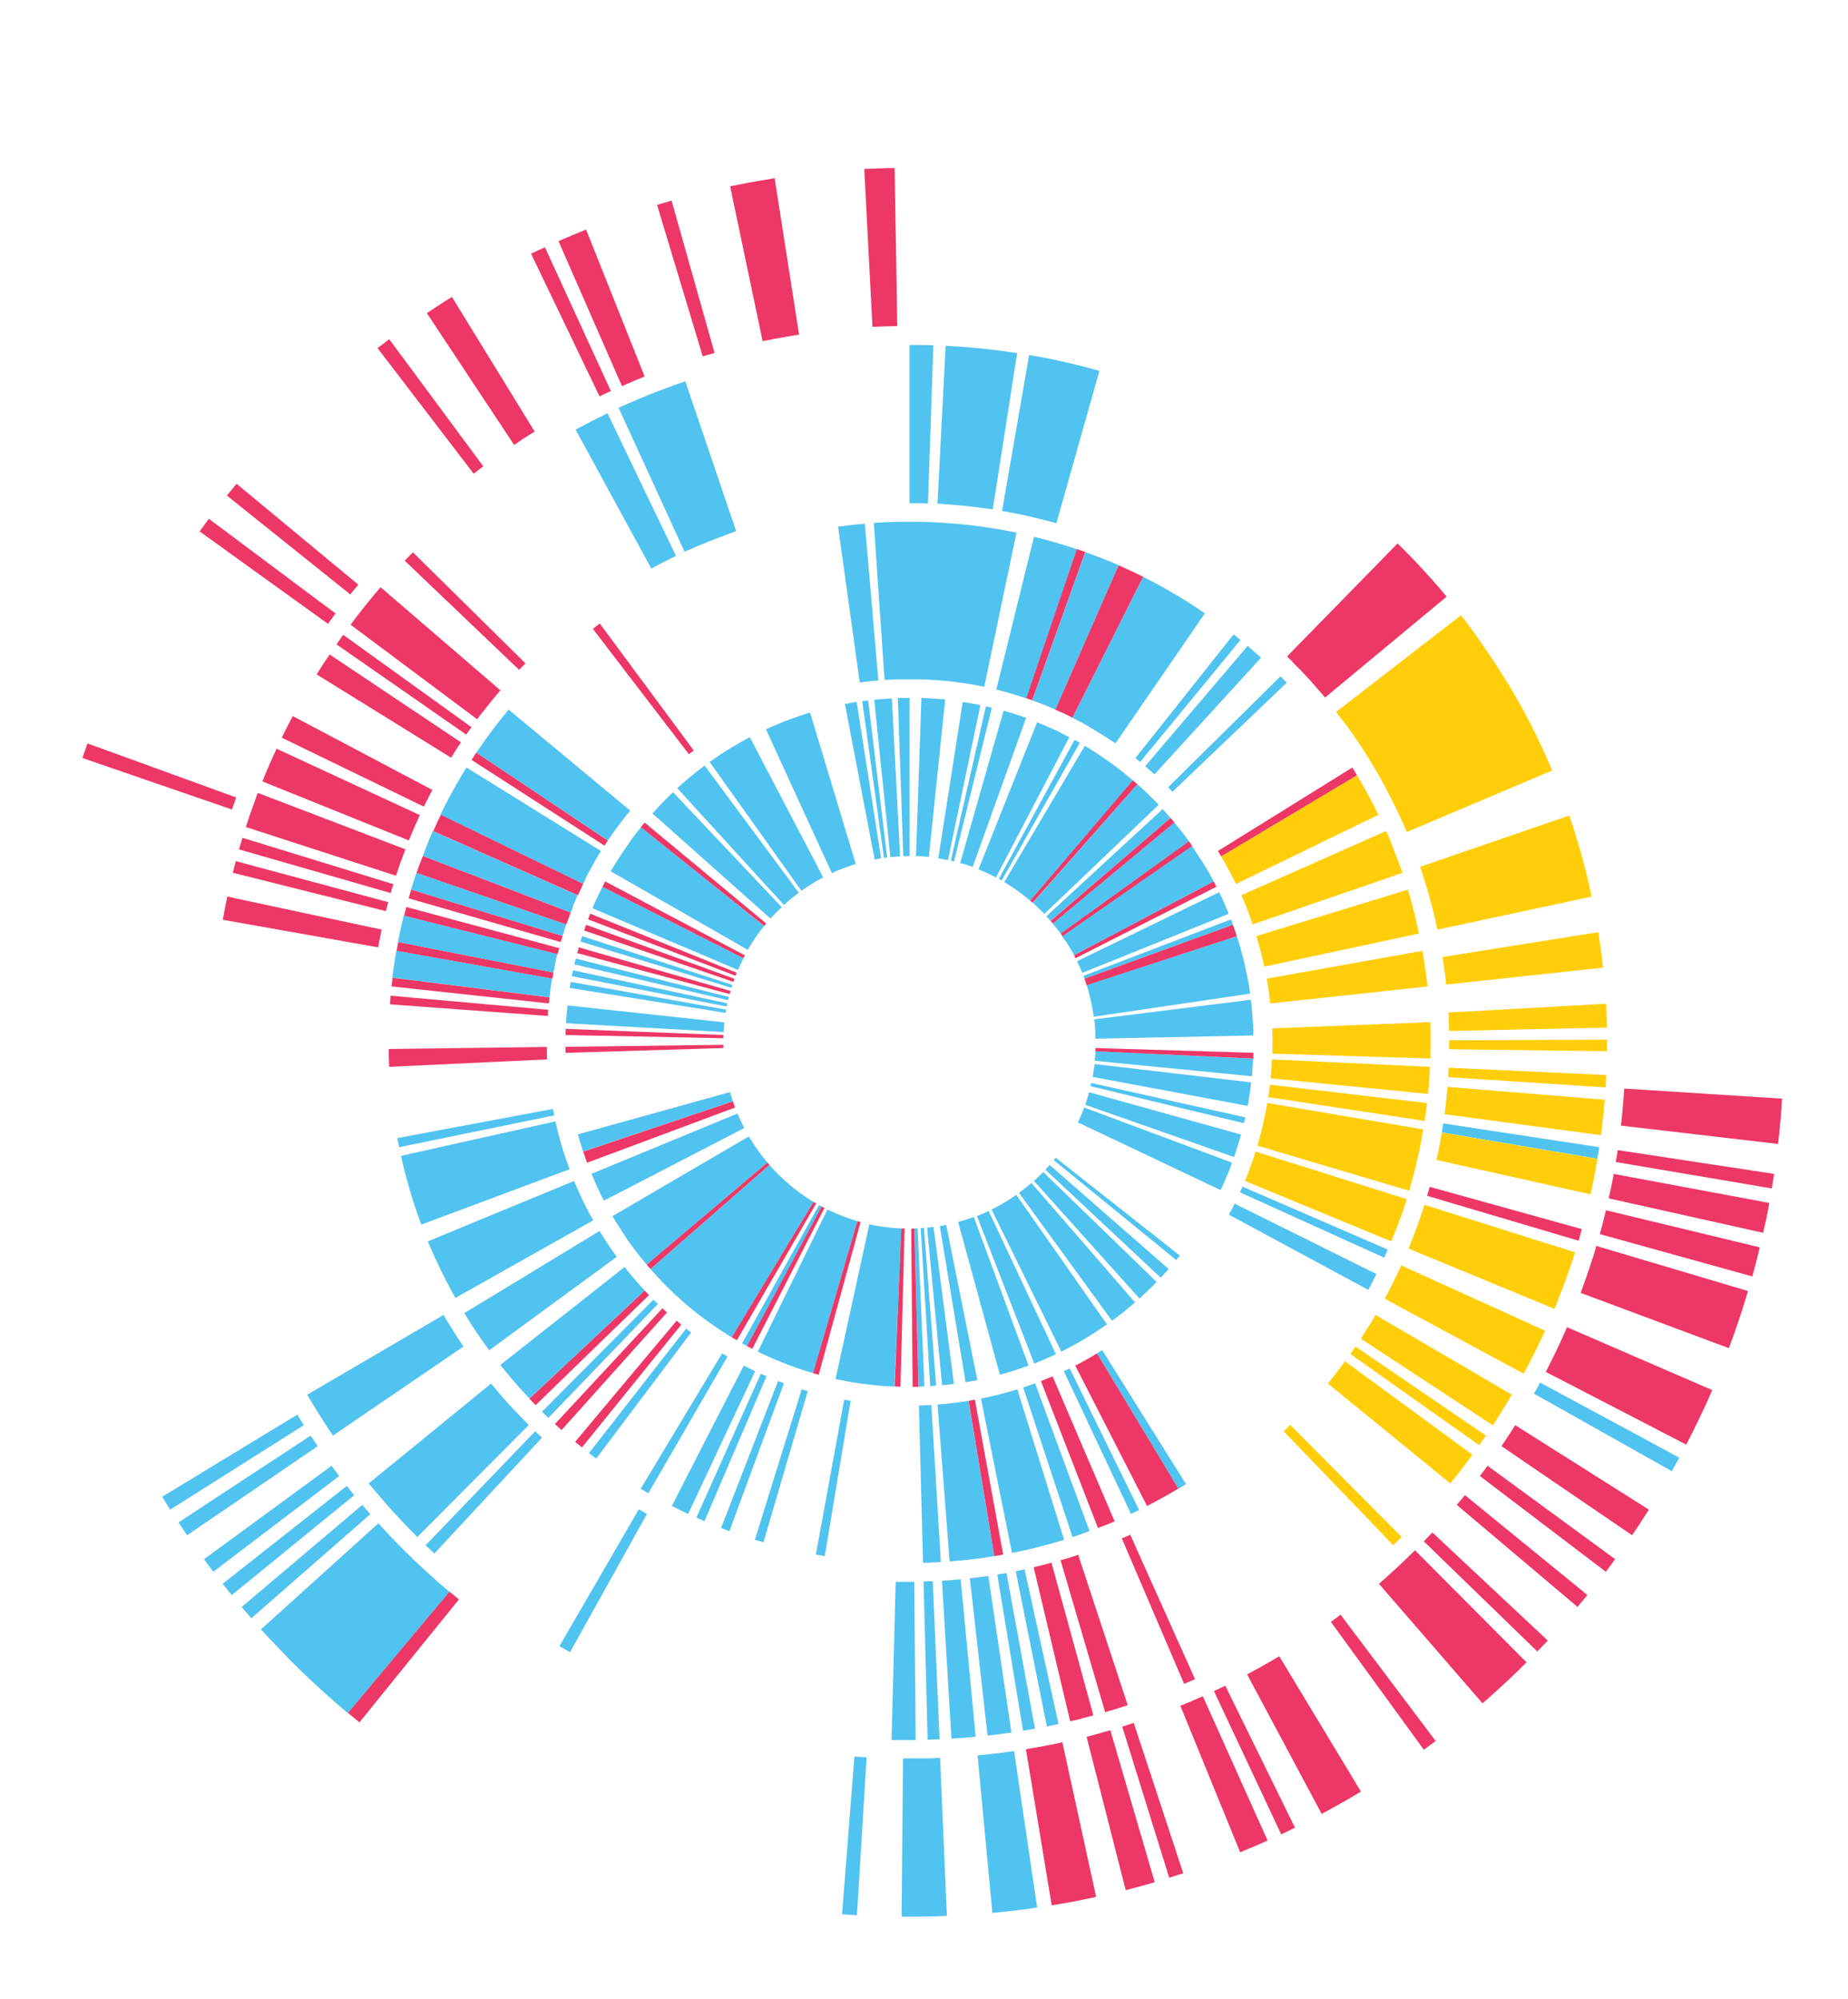 <svg id="Layer_1" data-name="Layer 1" xmlns="http://www.w3.org/2000/svg" viewBox="0 0 573.55 620.35"><defs><style>.cls-1{fill:#51c3f0;}.cls-2{fill:#ffce08;}.cls-3{fill:#ed3766;}</style></defs><title>yg-beatles-170807-0049-site_covers</title><path class="cls-1" d="M276.46,210.91l2-.08,1.93,0,1.92,0h0l1.93,0,1.93,0,2,.08,1.93.12,1.94.15,1.92.17,1.92.22,1.94.25,1.92.27,1.93.32,1.87.34,1.94.38,10-47.83c-.92-.19-1.85-.37-2.78-.54l-2.68-.49c-.92-.16-1.84-.31-2.77-.46s-1.83-.27-2.75-.39l-2.78-.36c-.92-.11-1.84-.22-2.77-.32s-1.83-.17-2.75-.24l-2.77-.21c-.92-.06-1.84-.13-2.76-.17s-1.89-.08-2.83-.11l-2.76-.07c-.92,0-1.84,0-2.76,0h0c-.92,0-1.84,0-2.76,0l-2.76.07c-.95,0-1.9.06-2.84.11s-1.84.11-2.76.17L274.54,211Zm-7.7.66,1.93-.22,1.92-.17-4.19-48.66c-.92.08-1.84.15-2.76.25s-1.84.2-2.76.31l-2.78.36,6.71,48.39Zm-79,47.67c.36-.52.72-1,1.09-1.54s.78-1.09,1.19-1.63.77-1,1.17-1.52l1.16-1.48c.41-.51.82-1,1.23-1.52L157.86,220.2c-.6.72-1.19,1.45-1.78,2.18s-1.12,1.4-1.67,2.11-1.13,1.45-1.68,2.19-1.14,1.55-1.7,2.33-1.05,1.48-1.57,2.22-1.08,1.56-1.61,2.34l40.82,27.29C189,260.33,189.41,259.78,189.78,259.24Zm-8,13.32c.3-.59.6-1.17.91-1.75s.59-1.11.9-1.66.61-1.11.93-1.66.68-1.16,1-1.74.67-1.11,1-1.67l-41.72-25.9q-.74,1.19-1.46,2.39c-.5.83-1,1.66-1.47,2.49s-.89,1.59-1.33,2.38-.87,1.59-1.29,2.4-.88,1.67-1.31,2.51-.84,1.66-1.24,2.5L181,274.31Q181.39,273.43,181.83,272.56Zm-4,8.81c.24-.59.48-1.19.73-1.78s.51-1.18.77-1.77l-44.91-19.91c-.37.84-.75,1.68-1.11,2.53s-.7,1.7-1,2.55-.7,1.77-1,2.65l45.88,17.57Q177.47,282.29,177.84,281.37Zm-2.67,7.36c.2-.62.41-1.25.62-1.87l-46.46-16c-.31.89-.6,1.79-.89,2.68s-.54,1.68-.8,2.53l47,14.4C174.79,289.9,175,289.32,175.17,288.73Zm-3,11.22c.14-.66.28-1.33.43-2s.3-1.24.45-1.86l-47.65-11.95c-.22.89-.45,1.78-.65,2.68s-.42,1.89-.62,2.84-.37,1.79-.54,2.69l48.2,9.45Q172,300.89,172.17,300Zm-1.34,7.58c.09-.62.18-1.25.28-1.87s.21-1.32.33-2l-48.35-8.63c-.17.94-.32,1.89-.47,2.84s-.27,1.78-.4,2.68-.27,1.9-.38,2.85l48.73,6.09C170.65,308.86,170.74,308.2,170.83,307.54ZM135,390.31c.38.85.78,1.69,1.18,2.53s.81,1.68,1.22,2.51.84,1.69,1.28,2.52.84,1.61,1.27,2.41.92,1.67,1.39,2.5l42.8-24.08c-.33-.58-.65-1.16-1-1.75s-.59-1.11-.88-1.67-.6-1.17-.89-1.76-.57-1.16-.85-1.75-.55-1.17-.82-1.76-.52-1.17-.77-1.76-.5-1.18-.75-1.77l-45.4,18.76q.53,1.27,1.07,2.54C134.24,388.62,134.61,389.47,135,390.31Zm-9.26-26.22c.23.9.48,1.78.72,2.67s.51,1.8.77,2.7.53,1.79.81,2.68.57,1.79.87,2.68.58,1.69.87,2.53.64,1.79,1,2.68l46-17.17q-.35-.93-.68-1.87c-.2-.59-.41-1.17-.61-1.76s-.41-1.24-.61-1.87-.38-1.24-.57-1.87-.37-1.25-.54-1.88-.34-1.24-.5-1.86-.31-1.25-.46-1.88-.29-1.24-.43-1.87L124.45,358.7q.3,1.35.62,2.69C125.28,362.29,125.5,363.2,125.73,364.09Zm-2.41-10.91c.18.95.35,1.9.54,2.84L172,346.14c-.13-.66-.26-1.32-.38-2Zm76.78,47.32c-.44-.48-.89-.95-1.32-1.43s-.85-1-1.27-1.43l-1.24-1.45c-.43-.51-.85-1-1.27-1.53s-.79-1-1.17-1.46l-38.55,30.38q.83,1.05,1.69,2.09t1.83,2.2q.89,1,1.79,2.08c.6.69,1.21,1.37,1.82,2s1.26,1.37,1.9,2.05Zm-53,11.74c.52.79,1,1.59,1.58,2.37s1,1.49,1.55,2.23,1.06,1.47,1.59,2.19l39.61-29c-.37-.51-.74-1-1.11-1.53s-.72-1-1.08-1.56-.74-1.09-1.1-1.64-.71-1.09-1.06-1.64-.69-1.1-1-1.66l-42,25.51c.49.8,1,1.59,1.49,2.39S146.59,411.46,147.1,412.24Zm77,7.77L198.85,462q1.18.71,2.38,1.4L225.78,421ZM182.8,450.93c.74.58,1.49,1.15,2.24,1.71l29.48-39.14-1.56-1.2Zm20-47.59-34.6,34.77q1,1,2,1.91l34-35.34ZM262,434.38l-8.79,48.06c.92.17,1.84.32,2.77.47L264,434.71Zm-27.72,43.45c.89.27,1.79.54,2.68.79L250.7,431.7l-1.88-.56Zm7.21-49.25-17.69,45.6c.86.33,1.72.66,2.59,1l16.91-45.9Zm-5.37-2.25-20,44.65,2.53,1.1,19.26-45Zm-3.52-1.66-1.76-.88-22.34,43.56c.84.43,1.68.84,2.53,1.26l2.55,1.22,20.79-44.3ZM298.76,435l-1.92.27-1.95.23-1.92.2-2,.17,3.76,48.7c1-.07,1.9-.16,2.85-.25l2.75-.28c.93-.1,1.85-.2,2.78-.32s1.84-.25,2.76-.38l2.69-.42-7.95-48.2Zm15.13-3.3-1.88.53-1.86.5-1.87.46-1.93.43-1.89.4,9.62,47.91,2.7-.56,2.77-.62,2.68-.65,2.66-.7,2.69-.75c.9-.26,1.79-.52,2.68-.79l-14.51-46.69Zm5.55-1.78-1.88.64L332.86,477l2.69-.91c.87-.3,1.75-.61,2.61-.93l-16.91-45.89Zm10.73-4.4L351,469.82l2.54-1.22L332,424.67ZM340.46,420,365.74,462c.79-.47,1.56-1,2.34-1.44L342.1,419Zm-51.4,16-1.92.1-1.94.07L286.47,485c.92,0,1.84-.07,2.77-.11l2.76-.14Zm93.24-60.72c-.29.56-.58,1.12-.88,1.68l43.23,23.32c.43-.8.85-1.6,1.27-2.4s.86-1.68,1.27-2.52l-44-21.82C382.9,374.11,382.61,374.69,382.3,375.27Zm2.56-5.26L429.6,390.3c.38-.84.75-1.68,1.11-2.52l-45.08-19.53C385.38,368.84,385.13,369.43,384.86,370Zm-31-133.54L385,198.6c-.71-.58-1.43-1.15-2.14-1.72l-30.48,38.38Zm3,2.54,1.45,1.3,33.07-36.21c-.68-.63-1.38-1.24-2.08-1.85s-1.38-1.21-2.08-1.8l-31.8,37.31Zm7,6.72,35.49-33.87c-.63-.66-1.27-1.31-1.91-2l-34.91,34.45Zm-49-30.17,1.81.56,1.86.61,15.71-46.31c-.88-.3-1.77-.58-2.67-.86l-2.6-.8c-.89-.27-1.79-.53-2.69-.79l-2.7-.73-2.67-.67L309.22,214l1.87.47L313,215Zm22-44.23-16.49,46,1.81.67,1.84.71,1.79.73,1.76.76,19.63-44.82c-.84-.37-1.68-.73-2.53-1.09l-2.57-1c-.87-.35-1.75-.68-2.64-1Zm-2.29,52.29,1.7.91,1.72,1,1.66,1,1.65,1c.56.35,1.12.69,1.68,1.05l1.57,1,1.64,1.11,27.76-40.37q-1.17-.8-2.35-1.59c-.75-.5-1.5-1-2.26-1.48s-1.6-1-2.41-1.5-1.58-1-2.37-1.42-1.58-.93-2.38-1.38-1.64-.93-2.47-1.38-1.62-.87-2.43-1.29L354.78,179l-21.94,43.75ZM496.33,356l-48.42-7.37c-.14.93-.3,1.86-.45,2.78l48.29,8.18C496,358.45,496.15,357.25,496.33,356ZM315.24,487.62l9.67,48.15c1.21-.24,2.41-.5,3.61-.76L318,487Zm-1.48-328.55c1,.18,1.92.37,2.88.56l2.79.61c1,.22,1.91.45,2.86.68l2.77.7c.94.24,1.87.49,2.8.75l13.36-47.27c-1.2-.34-2.41-.66-3.62-1s-2.38-.61-3.58-.9-2.46-.6-3.7-.88-2.4-.53-3.6-.78-2.49-.5-3.73-.73-2.38-.44-3.58-.65L311,158.56Zm7.46,377.4-8.84-48.31-2.86.48,8,48.46C318.75,536.9,320,536.7,321.22,536.47Zm-17.33-47-2.88.33,5.49,48.8c1.24-.14,2.49-.27,3.72-.43s2.46-.34,3.69-.51l-7.16-48.58Zm-8.68.89c-.95.07-1.9.12-2.86.18l2.94,49c1.24-.07,2.48-.14,3.71-.23s2.54-.22,3.81-.34l-4.65-48.88C297.18,490.19,296.19,490.29,295.21,490.36Zm1.48-333.63c.95.08,1.9.16,2.85.26s1.91.21,2.86.33l2.87.37c.95.13,1.9.26,2.85.4l7.57-48.52c-1.22-.19-2.45-.35-3.68-.52s-2.48-.33-3.72-.48-2.46-.29-3.7-.42-2.45-.23-3.69-.33-2.47-.2-3.71-.28-2.46-.17-3.69-.23l-2.54,49c1,0,1.9.12,2.85.18Zm-8.79,383.15c1.24,0,2.47-.09,3.71-.14l-2.11-49.06c-1,0-1.91.08-2.86.11ZM288,156.22l1.68-49.07q-1.85-.06-3.7-.09c-1.23,0-2.46,0-3.7,0v49.1c1,0,1.9,0,2.85,0ZM282.29,540l1.9,0-.43-49.1-1.46,0h0l-1.47,0c-1,0-1.91,0-2.85,0l-1.27,49.09c1.23,0,2.46,0,3.7,0Zm83.9-150.35-38.53-30.37c-.2.25-.39.51-.6.76l38,31C365.46,390.53,365.83,390.07,366.2,389.61Zm-31.07-89.54c.13.3.28.6.41.9s.24.61.36.91l45.47-18.33c-.23-.56-.45-1.13-.69-1.69s-.48-1.11-.73-1.67-.5-1.11-.75-1.66-.53-1.13-.8-1.69l-44.1,21.41c.15.3.28.61.42.91ZM382.68,287c-.21-.57-.42-1.13-.63-1.69l-45.78,17.52c.12.3.24.6.35.91Zm6,45.26q.07-.94.13-1.88c0-.62.08-1.25.11-1.87L340,326.2c0,.34,0,.68-.07,1s0,.67-.08,1,0,.64-.07,1L388.56,334Q388.65,333.13,388.72,332.25Zm.27-12.94c0-.59,0-1.18-.08-1.77s-.07-1.25-.12-1.87-.09-1.18-.15-1.77-.11-1.26-.18-1.88-.13-1.18-.2-1.77l-48.62,6.08c0,.32.09.63.12,1s.06.68.09,1,.05.64.07,1,.06.68.08,1,0,.64,0,1,0,.68,0,1l49-1C389,320.57,389,319.94,389,319.31Zm-1.4,22c.1-.59.2-1.18.29-1.77s.18-1.25.26-1.88.15-1.18.22-1.77L339.7,330.2c0,.32-.08.64-.12,1s-.08.68-.13,1-.11.64-.17,1-.11.64-.17,1l48.16,9C387.39,342.5,387.49,341.91,387.59,341.32Zm-49.75-33.8c.09.32.19.64.27,1s.17.64.25,1,.15.64.22,1,.16.67.23,1,.13.64.19,1,.12.64.17,1,.13.68.18,1,.09.64.14,1L388,308.36c-.08-.59-.17-1.18-.27-1.77s-.2-1.25-.31-1.88-.22-1.18-.34-1.77-.24-1.18-.36-1.77-.27-1.26-.41-1.88-.28-1.18-.43-1.76-.3-1.19-.46-1.78-.32-1.19-.49-1.78-.35-1.18-.53-1.77-.35-1.11-.53-1.67l-46.62,15.13c.1.3.2.59.29.9S337.75,307.19,337.84,307.51Zm48.69,39.23-47.83-10.67c-.07.32-.15.64-.22,1l47.64,11.49C386.26,347.93,386.4,347.34,386.53,346.74Zm-2.94,10.64q.29-.88.57-1.76c.18-.59.36-1.18.54-1.77s.35-1.19.51-1.78L338,338.95l-.27,1c-.1.32-.19.64-.29,1s-.22.64-.33,1-.2.6-.3.9L383,359.06C383.21,358.5,383.4,357.94,383.59,357.38ZM361.5,395.17l1.2-1.36-36.93-32.3c-.22.25-.42.5-.64.74l-.68.72,35.8,33.55ZM310,272.73l.88.51,24.25-42.71-1.63-.91Zm18.6-45.64-1.7-.79-1.66-.74-1.67-.72-1.7-.69-18.17,45.65.92.36.9.4.9.41.92.42.9.46.87.45,22.76-43.52-1.61-.83Zm-29.57,41,.93.29,1,.32.93.32,16.58-46.24-1.73-.61-1.76-.57-1.72-.53-1.78-.53L298,267.86Zm56,133.61,1.34-1.27,1.29-1.26.17-.17,1.15-1.18L323.76,363.7c-.24.25-.47.5-.71.74l-.7.67-.72.69-.73.68L353.67,403ZM300.62,218.14l-1.83-.3-7.58,48.53,1,.18,1,.17,1,.19,10.07-48.07-1.84-.36Zm48.14,21.67-1.46-1.14-1.43-1.09-1.53-1.12-1.47-1-1.55-1.06-1.49-1-1.59-1-1.56-.94-25,42.28.85.51.85.55.82.52.84.57.79.56.84.6.77.59.79.62c.26.2.52.4.77.61l.78.67,31.84-37.35L350.17,241Zm9.08,8.11-.83-.81-1.3-1.26-1.35-1.26L353,243.36l-32.46,36.81.75.66.72.69.71.68.72.71.68.71,35.5-33.88-1.26-1.29Zm-27,44.26.53.83.53.85c.18.3.34.6.52.89s.33.56.48.84l.46.85,43.34-22.92q-.42-.79-.85-1.58c-.29-.53-.58-1.05-.88-1.57s-.64-1.1-1-1.65-.64-1.06-1-1.58-.64-1-1-1.54l-1-1.5q-.53-.78-1.06-1.56l-40.29,28c.2.28.4.56.59.84S330.68,291.91,330.86,292.19Zm35.91-34.09-1.1-1.39-1.17-1.44-37.74,31.33c.21.26.42.52.63.78l.59.76c.2.26.41.51.61.78s.4.56.6.84L369,261.09c-.37-.52-.74-1-1.12-1.54S367.14,258.58,366.77,258.09Zm-5.91-7-36.08,33.25.67.74.64.74,37.19-32-1.2-1.36Zm-65.74,16,1,.23,11.73-47.7-1.83-.44Zm27.6,155.35,1.68-.7,1.67-.73,1.66-.77L306.85,375.8l-.9.41-.9.41-.91.38-.94.37L321,423.17Zm-28.47,7.26,1.85-.22-6.34-48.72-1,.13-1,.1,4.65,48.89Zm36.82-11.11,1.61-.85,1.59-.87,1.63-.93,1.57-.93,1.55-1,1.58-1,1.48-1,1.51-1-28.16-40.22-.81.58-.81.52-.85.55-.84.53-.85.49-.87.5-.86.48-.87.45-.9.46,21.64,44.09Zm15.52-9.77,1.47-1.13,1.45-1.17,1.4-1.16,1.38-1.18-32.16-37.09-.74.64-.76.63-.79.62-.79.62-.78.57,28.87,39.7Zm-34.32,17.27,1.77-.53,1.71-.56,1.78-.6,1.72-.62-17-46.09-.94.33-1,.32-.92.31-1,.28-1,.27,12.95,47.39Zm-26.49-44.94,2.94,49,1.84-.12-3.79-49Zm6.92-.84-1,.18,8,48.46,1.83-.31,1.82-.35-9.66-48.16Zm-3-163.52-1.83-.12-1.88-.07-1.68,49.09,1,0,1,.07,1,.08,1,.08,5.06-48.85-1.82-.16Zm-4.6,213.54,1.84-.07-2.11-49.06-1,0Zm-19.93-51.67-.91-.31-1-.33-.93-.32-.92-.36-.94-.37-.92-.38-.89-.41-.9-.41-.92-.44L235.2,419.46l1.69.81,1.65.76,1.68.73,1.68.7,1.74.7,1.71.65,1.73.62,1.78.61,1.7.55,1.78.53L266.1,379ZM102.9,454.88l-39.59,29q1.44,2,2.9,3.89l39.07-29.7Q104.07,456.48,102.9,454.88ZM92.27,439l-41.94,25.5c.82,1.34,1.66,2.67,2.49,4l41.49-26.22C93.63,441.2,92.94,440.11,92.27,439Zm4.14,6.52-41,26.93c.88,1.33,1.76,2.66,2.65,4l40.55-27.65Q97.48,447.17,96.41,445.53Zm80.43-138.94,48.37,7.75c.05-.34.12-.68.18-1l-48.24-8.61C177,305.33,176.94,306,176.84,306.59Zm78.22,67.87-.86-.48-23.88,42.91,1.59.88ZM175.94,313.9c-.05.59-.1,1.18-.15,1.77s-.08,1.25-.12,1.87l48.9,2.73c0-.34.05-.68.08-1s0-.64.07-1,.06-.68.09-1L176.12,312C176.06,312.64,176,313.27,175.94,313.9ZM112.47,467,75,498.7q1.49,1.76,3,3.5l36.94-32.31C114.1,468.94,113.28,468,112.47,467ZM238.18,360.78l-.66-.78-.59-.76-.62-.79-.62-.83-.57-.79c-.19-.26-.38-.52-.56-.79l-.56-.85-.54-.84c-.18-.28-.37-.56-.54-.84s-.33-.57-.49-.85l-42.33,24.75c.31.53.61,1.05.93,1.57s.65,1.05,1,1.57l1,1.56c.34.52.69,1,1,1.56s.68,1,1,1.48.7,1,1.05,1.45.76,1,1.14,1.53.75,1,1.13,1.47L199.5,391q.6.73,1.21,1.45ZM107.64,461.12,69.09,491.5c.93,1.18,1.88,2.35,2.83,3.52l38-31C109.18,463.05,108.4,462.09,107.64,461.12ZM311,543.93c-1.27.16-2.55.3-3.82.44s-2.52.27-3.78.39L308,593.64c1.54-.14,3.08-.31,4.61-.48s3.12-.34,4.67-.54,3.08-.42,4.62-.65l-7.17-48.58C313.49,543.58,312.23,543.77,311,543.93Zm71.41-183.11-45.92-17.13c-.12.31-.24.61-.36.91s-.25.64-.38,1-.26.61-.39.91l-.41.9c-.14.3-.27.61-.41.91l44.29,21c.26-.55.52-1.11.78-1.67s.49-1.11.73-1.67.48-1.11.71-1.68.48-1.17.71-1.76S382.16,361.38,382.37,360.82ZM478,429.06c-.62,1.15-1.26,2.3-1.91,3.44l42.78,24.06c.79-1.39,1.57-2.79,2.33-4.2Zm-216.66,165c1.54.12,3.09.2,4.63.29l3-49c-1.27-.07-2.53-.14-3.79-.24ZM133.76,489q-1.43-1.29-2.84-2.6c-.94-.87-1.87-1.75-2.79-2.64s-1.8-1.74-2.69-2.62l-.39-.38c-.8-.8-1.58-1.61-2.36-2.42s-1.78-1.85-2.65-2.78-1.75-1.87-2.61-2.82L81,505.64c1,1.16,2.12,2.3,3.19,3.44s2.15,2.27,3.24,3.39,1.91,2,2.88,3l.47.46q1.63,1.62,3.28,3.21c1.13,1.09,2.27,2.15,3.41,3.22s2.3,2.12,3.46,3.17,2.33,2.09,3.51,3.11,2.34,2,3.52,3L139.52,494c-1-.81-1.93-1.62-2.88-2.44S134.71,489.81,133.76,489ZM279.81,381.23l-1-.05-1-.07-1-.08-1-.1-1-.13-1-.13-1-.15-1-.18-1-.18-1-.21-10.49,48,1.79.38,1.82.35,1.83.31,1.78.28,1.82.25,1.84.22,1.82.19,1.88.17,1.83.11,1.83.09ZM288,545.69c-1.26,0-2.53,0-3.79,0l-1.95,0h0l-2,0-.43,49.1c.8,0,1.59,0,2.39,0s1.59,0,2.39,0c1.55,0,3.09,0,4.63-.06s3.1-.11,4.64-.18l-2.11-49.06C290.58,545.6,289.31,545.66,288,545.69ZM185,367.61c.25.56.52,1.12.78,1.67s.53,1.11.81,1.66.56,1.12.84,1.67L231,350.06l-.46-.9c-.15-.3-.3-.59-.44-.89s-.27-.6-.41-.9-.28-.6-.41-.9-.26-.6-.39-.91l-45.3,18.71q.35.84.71,1.68C184.52,366.5,184.76,367.06,185,367.61Zm31.52,40.11,1.48,1.14,1.44,1.07L221,411l1.51,1.05,1.48,1,1.59,1,1.55,1L252.47,373l-.83-.53-.85-.55c-.27-.17-.54-.34-.81-.52s-.54-.38-.81-.58l-.84-.6-.79-.58c-.27-.2-.53-.41-.79-.62l-.79-.62-.76-.63-.74-.64-.75-.65-.74-.68-.72-.69-.7-.67-.71-.73-.69-.72-.68-.72c-.22-.24-.43-.49-.64-.74l-36.93,32.3,1.2,1.36c.41.46.83.91,1.25,1.36l1.27,1.34c.38.39.76.79,1.14,1.17l.18.18,1.29,1.26,1.34,1.26,1.37,1.25,1.38,1.23,1.38,1.18,1.4,1.16Zm27.54-127.56.74-.64c.26-.22.51-.45.77-.66s.51-.4.77-.61l.79-.62.77-.59-29.2-39.46-1.44,1.09-1.46,1.14-1.42,1.14c-.49.4-1,.81-1.44,1.22l-1.36,1.19-1.38,1.24,33.1,36.23ZM207.59,247.1l-.84.82-.5.51c-.42.43-.85.86-1.26,1.3s-.84.9-1.25,1.35l-1.24,1.37,36.64,32.62.67-.74.69-.72.68-.71.72-.71.71-.68-33.72-35.66Zm-9.77,11c-.37.48-.74,1-1.11,1.45s-.75,1-1.12,1.54l-1,1.47q-.54.77-1.06,1.55t-1,1.51c-.33.51-.65,1-1,1.54s-.65,1.05-1,1.58-.65,1.09-1,1.65l42.56,24.38c.17-.3.34-.6.52-.9l.52-.85.53-.83c.18-.27.34-.55.53-.82s.39-.56.58-.83l.56-.79c.2-.28.39-.57.6-.84s.4-.51.61-.77l.6-.76L198.92,256.7Zm83.49,7.59,1,0h0v-49.1h0l-1.82,0-1.83,0,1.68,49.09ZM264,218.14l-1.77.32,9.23,48.25,1-.17,1-.18-7.58-48.53Zm13.35,47.76,1-.08,1-.08-2.54-49-1.82.12-1.84.14-1.82.16L276.34,266Zm-51-33.51-1.59,1-1.49,1-1.56,1.06-1.47,1,28.5,40,.79-.56.84-.57.81-.52.86-.55.85-.51.85-.49.88-.51.87-.45-22.77-43.52-1.6.86-1.63.92-1.57.92Zm32.73,38.15.9-.4.92-.36.94-.37.93-.35.94-.32.95-.32.94-.29-14.18-47-1.73.54-1.75.57-1.73.61-1.71.63-1.74.67-1.7.7-1.68.72-1.66.75L258.2,271Zm16.26-4.44-5.9-48.76-1.84.24,6.74,48.65Zm-97.1,33.18L226,310.39c.07-.32.14-.64.22-1l-47.53-11.91C178.54,298.11,178.4,298.7,178.26,299.29Zm48.62,40.63c-.1-.32-.19-.65-.28-1l-47.22,13.12q.25.9.51,1.78c.17.59.35,1.18.54,1.77s.38,1.18.57,1.77l46.48-15.56c-.11-.32-.22-.63-.32-1S227,340.24,226.88,339.92Zm-46.71-47.72L227,306.55c.09-.3.19-.6.29-.9l-46.62-15.13C180.51,291.08,180.34,291.63,180.16,292.19Zm6-15.35c-.27.56-.53,1.12-.8,1.68s-.5,1.1-.75,1.65-.49,1.12-.73,1.68L229.05,301c.13-.3.27-.6.41-.9s.27-.6.41-.9.28-.61.42-.91.31-.59.46-.89L187,275.19Q186.59,276,186.19,276.85Zm-8.7,26.09,48.08,9.42q.09-.48.2-1l-47.91-10.23Q177.66,302.05,177.49,302.94Zm37.6-132.83c.87-.38,1.75-.76,2.63-1.13l2.66-1.08c.91-.36,1.82-.71,2.74-1.05l2.69-1c.9-.32,1.8-.65,2.71-1l-15.78-46.52c-1.18.4-2.34.81-3.5,1.23s-2.33.85-3.48,1.28-2.37.89-3.54,1.36-2.3.93-3.44,1.4-2.27,1-3.4,1.46-2.25,1-3.36,1.5l20.47,44.64C213.35,170.87,214.21,170.49,215.09,170.11Zm-10.42,5,2.55-1.3c.87-.44,1.74-.87,2.62-1.29l-21.25-44.27c-1.14.55-2.26,1.11-3.39,1.68S183,131,181.9,131.59s-2.18,1.14-3.26,1.73l23.5,43.12C203,176,203.82,175.54,204.66,175.1Zm-31,335.76c1.09.63,2.19,1.25,3.3,1.86l23.88-42.9c-.85-.48-1.71-1-2.55-1.44Zm-41.54-31.32c.9.87,1.81,1.72,2.72,2.57l33.4-35.94q-1.06-1-2.11-2ZM116.9,463.28q1.19,1.41,2.4,2.79c.81.92,1.61,1.84,2.43,2.74s1.69,1.83,2.54,2.75,1.71,1.81,2.58,2.71,1.77,1.82,2.67,2.72l34.61-34.77-.3-.29c-.6-.59-1.18-1.2-1.77-1.81s-1.34-1.39-2-2.09-1.32-1.41-2-2.12-1.26-1.41-1.89-2.12-1.24-1.43-1.85-2.15-1.27-1.51-1.9-2.28l-38,31Q115.66,461.82,116.9,463.28ZM99.23,439.19q1,1.59,2,3.16t2.11,3.16l40.51-27.63q-.83-1.22-1.64-2.45T140.67,413c-.52-.82-1-1.64-1.55-2.48s-1-1.63-1.46-2.46L95.35,432.82c.62,1.06,1.24,2.12,1.88,3.18S98.55,438.13,99.23,439.19Z"/><path class="cls-2" d="M398.42,444.19l34,35.35c.88-.85,1.75-1.7,2.62-2.56l-34.6-34.78C399.78,442.88,399.1,443.53,398.42,444.19Z"/><path class="cls-2" d="M415.65,424.87c-.59.77-1.18,1.55-1.78,2.31s-1.16,1.45-1.75,2.17l38,31c.76-.93,1.51-1.86,2.26-2.8s1.54-2,2.3-3,1.55-2.06,2.31-3.1l-39.56-29Q416.56,423.68,415.65,424.87Z"/><path class="cls-2" d="M419.1,420.19l40,28.31c.7-1,1.39-2,2.07-3L420.7,417.88Q419.91,419,419.1,420.19Z"/><path class="cls-2" d="M425.46,410.52c-.51.83-1,1.65-1.54,2.47s-1,1.63-1.58,2.44l41,26.9q1-1.56,2-3.14c.67-1.06,1.34-2.12,2-3.2s1.26-2.12,1.88-3.18l-42.32-24.75C426.44,408.89,426,409.71,425.46,410.52Z"/><path class="cls-2" d="M433.66,395.33c-.41.87-.84,1.73-1.26,2.6s-.87,1.75-1.32,2.61-.87,1.67-1.31,2.49l43.14,23.28c.58-1.07,1.14-2.14,1.7-3.22s1.15-2.25,1.71-3.38,1.1-2.23,1.63-3.36,1.06-2.25,1.58-3.39L434.89,392.7C434.49,393.58,434.08,394.45,433.66,395.33Z"/><path class="cls-2" d="M441.18,376.67c-.29.88-.6,1.75-.9,2.62s-.66,1.85-1,2.77-.66,1.77-1,2.65-.74,1.84-1.12,2.76l45.3,18.71c.49-1.18,1-2.37,1.44-3.56s.87-2.27,1.3-3.42.87-2.39,1.3-3.59.79-2.25,1.17-3.38.79-2.39,1.16-3.6l-46.73-14.73C441.79,374.82,441.49,375.75,441.18,376.67Z"/><path class="cls-2" d="M447,354.25c-.18,1-.36,2-.56,2.94s-.4,1.85-.6,2.78l47.81,10.67c.26-1.19.53-2.39.78-3.59s.49-2.54.73-3.81.43-2.39.63-3.59l-48.29-8.18C447.3,352.39,447.14,353.32,447,354.25Z"/><path class="cls-2" d="M449,340c-.1,1-.21,2-.32,3s-.22,1.85-.34,2.78l48.54,6.5c.16-1.19.3-2.39.44-3.59s.29-2.54.41-3.81.22-2.39.32-3.59l-48.81-4Q449.12,338.62,449,340Z"/><path class="cls-2" d="M449.44,334.28l48.87,3.16c.08-1.27.16-2.54.22-3.81l-48.92-2.29C449.56,332.32,449.5,333.3,449.44,334.28Z"/><path class="cls-2" d="M498.75,322.64l-49,.19c0,.22,0,.44,0,.66,0,.71,0,1.41,0,2.12l49,.62c0-.91,0-1.83,0-2.74C498.76,323.2,498.75,322.92,498.75,322.64Z"/><path class="cls-2" d="M418.27,225.63c.55.76,1.09,1.53,1.63,2.3s1.12,1.62,1.67,2.44,1,1.56,1.54,2.34,1,1.61,1.53,2.42,1,1.65,1.51,2.48,1,1.72,1.53,2.59.92,1.64,1.38,2.47.9,1.65,1.34,2.48.91,1.73,1.35,2.6.86,1.72,1.29,2.59.84,1.76,1.25,2.64.8,1.73,1.18,2.6.77,1.74,1.15,2.62l45.14-19.1c-.48-1.14-1-2.26-1.48-3.39s-1-2.24-1.53-3.36-1.06-2.29-1.61-3.42-1.1-2.24-1.66-3.35-1.16-2.24-1.75-3.36-1.14-2.14-1.73-3.2-1.18-2.14-1.78-3.19-1.31-2.23-2-3.34-1.29-2.14-2-3.2-1.3-2.09-2-3.13-1.33-2-2-3-1.43-2.1-2.15-3.15-1.39-2-2.1-3-1.51-2.09-2.28-3.12-1.5-2-2.25-2.94l-38.78,30c.58.75,1.17,1.51,1.74,2.27S417.69,224.82,418.27,225.63Z"/><path class="cls-2" d="M441.66,271.78c.28.87.56,1.74.83,2.62s.56,1.85.83,2.78.52,1.86.77,2.79.49,1.85.72,2.79.46,1.85.68,2.78.43,2,.64,2.95L494,278.24c-.27-1.27-.54-2.55-.83-3.81s-.58-2.39-.87-3.59-.61-2.4-.93-3.6-.65-2.41-1-3.61-.7-2.4-1.07-3.59-.71-2.26-1.07-3.38-.78-2.39-1.19-3.58L440.75,269C441.06,269.92,441.36,270.85,441.66,271.78Z"/><path class="cls-2" d="M448.12,299.76c.14,1,.27,2,.4,3s.22,1.85.32,2.78l48.69-5.26c-.13-1.2-.26-2.4-.41-3.6s-.33-2.54-.51-3.8-.34-2.4-.53-3.6L447.7,297Q447.92,298.37,448.12,299.76Z"/><path class="cls-2" d="M449.65,316.94c0,1,.07,2,.09,3l49-1.05c0-1.27-.07-2.54-.12-3.81s-.09-2.4-.16-3.59l-48.9,2.73C449.58,315.09,449.62,316,449.65,316.94Z"/><path class="cls-2" d="M444,325.53c0-.68,0-1.36,0-2,0-.21,0-.42,0-.64q0-1.42,0-2.83c0-1-.05-1.9-.09-2.85l-49.06,1.92c0,.66,0,1.32.06,2s0,1.31,0,2c0,.14,0,.29,0,.43,0,.48,0,1,0,1.43,0,.66,0,1.32,0,2l49.08,1.49C443.93,327.43,443.95,326.48,444,325.53Z"/><path class="cls-2" d="M443.45,336.75c.07-.94.14-1.89.2-2.84s.12-1.89.16-2.84l-49.05-2.3c0,.66-.07,1.32-.11,2s-.09,1.33-.14,2-.11,1.25-.17,1.87l48.87,4.84Q443.34,338.09,443.45,336.75Z"/><path class="cls-2" d="M442.57,345c.12-.89.22-1.79.33-2.68l-48.77-5.71c-.07.62-.15,1.25-.23,1.87s-.18,1.33-.28,2l48.56,7.38C442.31,346.86,442.44,345.91,442.57,345Z"/><path class="cls-2" d="M393.75,307.54c.09.66.19,1.32.27,2s.15,1.24.21,1.87l48.82-5.28q-.14-1.35-.31-2.68c-.12-1-.25-1.9-.38-2.85s-.26-1.79-.4-2.68-.3-1.9-.47-2.84l-48.35,8.63c.11.66.22,1.32.33,2S393.67,306.91,393.75,307.54Z"/><path class="cls-2" d="M439.18,284.16q-.34-1.35-.7-2.69c-.24-.9-.48-1.8-.74-2.69s-.53-1.8-.8-2.69l-47,14.4q.29.93.55,1.87c.18.62.35,1.25.52,1.88s.33,1.25.49,1.88.31,1.24.45,1.86.29,1.32.43,2l48-10.27c-.2-.95-.4-1.9-.62-2.84S439.4,285.06,439.18,284.16Z"/><path class="cls-2" d="M438.13,366.76c.25-.89.49-1.78.73-2.68s.45-1.79.66-2.69.42-1.79.62-2.69.4-1.78.58-2.68.37-1.89.54-2.84.32-1.79.47-2.69l-48.43-8.2q-.16.94-.33,1.87c-.12.66-.24,1.33-.38,2s-.27,1.24-.41,1.87-.28,1.25-.43,1.87-.3,1.25-.46,1.88-.33,1.24-.5,1.87-.35,1.25-.54,1.88l47.1,14C437.63,368.56,437.89,367.66,438.13,366.76Z"/><path class="cls-2" d="M387.47,283.22c.23.59.45,1.18.67,1.78s.44,1.24.66,1.87l46.46-16q-.46-1.35-.95-2.68c-.31-.86-.64-1.71-1-2.56s-.68-1.77-1-2.65-.69-1.71-1-2.56-.73-1.69-1.11-2.53l-44.91,19.92c.26.58.52,1.17.77,1.76s.49,1.18.72,1.78S387.23,282.6,387.47,283.22Z"/><path class="cls-2" d="M432.87,382.58c.33-.85.65-1.7,1-2.56s.65-1.78,1-2.67.59-1.68.87-2.53.59-1.78.87-2.68L389.7,357.37q-.29.93-.6,1.86c-.2.59-.4,1.18-.61,1.77s-.44,1.24-.67,1.86-.44,1.19-.67,1.78-.5,1.24-.75,1.85l45.4,18.76C432.15,384.36,432.52,383.47,432.87,382.58Z"/><path class="cls-2" d="M426.57,250.36c-.43-.84-.86-1.67-1.31-2.51s-.86-1.6-1.29-2.4-.88-1.59-1.33-2.38-1-1.67-1.47-2.5L379,265.76c.35.58.69,1.16,1,1.74s.62,1.1.92,1.66.6,1.11.9,1.67.61,1.16.9,1.74.58,1.16.87,1.75l44.19-21.45Q427.2,251.61,426.57,250.36Z"/><path class="cls-3" d="M125.61,174l35.49,33.87c.65-.68,1.32-1.36,2-2l-34.92-34.45C127.3,172.23,126.45,173.1,125.61,174ZM108.8,193.86l39.29,29.35c.57-.76,1.16-1.52,1.74-2.27s1.15-1.46,1.73-2.19,1.22-1.51,1.84-2.26,1.27-1.51,1.91-2.26l-37.19-32q-1.25,1.45-2.47,2.92c-.8,1-1.59,1.94-2.37,2.92s-1.5,1.88-2.23,2.83S109.53,192.87,108.8,193.86Zm-4.38,6.1,40.27,28q.81-1.16,1.63-2.3L106.51,197Q105.45,198.47,104.42,200Zm-4.15,6.19c-.67,1-1.32,2.08-2,3.13L140,235.13c.5-.81,1-1.62,1.52-2.41s1-1.57,1.55-2.36l-40.76-27.25Q101.25,204.62,100.26,206.15ZM89.11,225.57q-.84,1.66-1.66,3.35l44.1,21.41q.63-1.3,1.29-2.59c.44-.87.9-1.73,1.35-2.6L90.86,222.22C90.27,223.33,89.68,224.45,89.11,225.57Zm-4.8,10.13c-.5,1.13-1,2.25-1.48,3.39s-.93,2.27-1.39,3.41l45.46,18.32c.36-.88.71-1.77,1.08-2.64s.76-1.75,1.15-2.62.78-1.74,1.18-2.6L85.84,232.35Q85.06,234,84.31,235.7Zm-5.55,13.77q-.65,1.79-1.27,3.6c-.41,1.19-.8,2.38-1.19,3.58l46.61,15.12c.3-.93.6-1.86.92-2.78s.64-1.86,1-2.78.66-1.77,1-2.64L80,246.06C79.61,247.19,79.18,248.33,78.77,249.47Zm43.33,24.92L75.24,260q-.55,1.79-1.07,3.59l47.09,13.55C121.53,276.25,121.81,275.32,122.09,274.39Zm-49.84-3.55,47.52,11.91q.35-1.4.72-2.79L73.19,267.24Q72.71,269,72.26,270.84Zm45.64,20.42c.18-.93.37-1.86.56-2.78L70.55,278.24q-.38,1.79-.73,3.59c-.23,1.2-.47,2.39-.68,3.6L117.37,294C117.53,293.11,117.72,292.18,117.89,291.26Zm253,229.83-20.1-44.81c-.87.39-1.74.77-2.62,1.14l19.34,45.14Q369.25,521.84,370.93,521.09Zm-24.36,9.19c1.16-.36,2.32-.74,3.47-1.12l-15.37-46.65c-.89.29-1.79.59-2.69.87s-1.85.55-2.78.82L343,531.35C344.18,531,345.38,530.65,346.58,530.28Zm-10.77,3c1.2-.3,2.39-.62,3.58-.95l-13-47.37c-.92.25-1.83.5-2.76.73s-1.85.46-2.77.67l11.33,47.79Q334,533.76,335.8,533.31ZM442.93,371.1l47,13.93c.35-1.2.7-2.39,1-3.6l-47.21-13.12Q443.34,369.71,442.93,371.1ZM401.51,205.83c.66.67,1.32,1.34,2,2s1.32,1.41,2,2.11,1.3,1.42,1.94,2.14,1.26,1.42,1.88,2.14,1.28,1.5,1.91,2.26l37.74-31.33q-1.22-1.47-2.47-2.92c-.8-.93-1.61-1.84-2.43-2.76s-1.66-1.86-2.51-2.77-1.69-1.84-2.55-2.74-1.7-1.75-2.56-2.62-1.8-1.8-2.71-2.69l-34.3,35.07c.44.43.89.86,1.33,1.3Zm-255.16,30,41.27,26.61q.51-.8,1-1.59l-40.82-27.29Q147.09,234.72,146.35,235.86ZM184,195.15l29.8,38.9,1.51-1.15-29.15-39.39C185.4,194.06,184.68,194.6,184,195.15Zm-48.39,60.26q-.58,1.25-1.14,2.51l44.91,19.91q.39-.88.79-1.74c.28-.59.55-1.19.84-1.78l-44.19-21.45C136.36,253.71,136,254.56,135.57,255.41ZM176.45,285c.22-.6.44-1.19.67-1.78l-45.88-17.57c-.32.85-.65,1.7-1,2.55s-.64,1.79-.94,2.68l46.46,16C176,286.24,176.22,285.62,176.45,285Zm-1.83,5.49-47-14.4q-.41,1.34-.8,2.69l47.21,13.58C174.24,291.74,174.42,291.11,174.61,290.49Zm-1.07,3.75-47.44-12.76q-.36,1.34-.7,2.69l47.65,11.95Q173.29,295.17,173.54,294.24Zm-1.75,7.59-48.2-9.45c-.17.89-.35,1.78-.51,2.68l48.35,8.63C171.55,303.07,171.67,302.45,171.79,301.83Zm-1.23,7.7-48.73-6.09q-.17,1.34-.31,2.68l48.82,5.28Q170.45,310.45,170.56,309.52Zm-.4,3.85L121.25,309c-.08.89-.16,1.78-.22,2.68l49,3.6C170,314.62,170.11,314,170.16,313.37Zm-49.53,12.16c0,1,0,1.9.05,2.85s.06,1.79.1,2.68l49-2.3c0-.62-.05-1.24-.07-1.87s0-1.32,0-2Zm57.86,121.9q1.05.88,2.12,1.74l30.83-38.1L210,409.85ZM205.61,406l-33.38,35.92q1,.95,2.06,1.88L207,407.32C206.56,406.88,206.08,406.44,205.61,406Zm-5.5-5.49-35.8,33.55q1,1,1.93,2l35.21-34.15Zm133.61,23.28L356,467.35c.82-.42,1.63-.85,2.44-1.28l2.42-1.32c.82-.46,1.65-.92,2.46-1.39l2.39-1.41L340.46,420l-1.66,1-1.72,1-1.68.92Zm-8.81,4.06-1.84.74,17.7,45.6,2.62-1c.85-.35,1.7-.7,2.55-1.06l-19.26-45Zm-24.27,6.87,7.95,48.2c.92-.15,1.84-.3,2.76-.47l-8.78-48.07ZM421.17,240.58q-.72-1.2-1.46-2.39L378,264.09q.52.83,1,1.67ZM329.28,221l1.79.84,1.77.88L354.78,179c-.84-.42-1.68-.84-2.53-1.25s-1.7-.8-2.56-1.19l-2.52-1.12-19.63,44.82Zm7.55-49.7c-.87-.31-1.74-.62-2.61-.92l-15.71,46.31,1.83.64ZM326.76,286.59l37.74-31.33-1.21-1.44-37.19,32C326.31,286.07,326.54,286.32,326.76,286.59ZM240.51,105.13c1.23-.23,2.45-.46,3.69-.67s2.53-.43,3.8-.63l-7.58-48.52c-1.55.24-3.1.5-4.64.77s-3,.54-4.5.82-3.12.6-4.67.92l10.08,48.06C238,105.62,239.24,105.37,240.51,105.13Zm-65,216.07,49,1c0-.34,0-.68,0-1l-48.94-1.91C175.57,319.94,175.55,320.57,175.54,321.2Zm51.2-13.68L179.64,294c-.17.59-.33,1.18-.49,1.78l47.32,12.72C226.56,308.15,226.65,307.83,226.74,307.51Zm1.22-3.78L181.9,287q-.32.88-.62,1.77l46.35,15.94C227.75,304.37,227.85,304,228,303.73Zm.73-1.86-45.47-18.33q-.35.87-.69,1.75l45.78,17.52Zm2.52-5.41-43.34-22.93c-.29.55-.58,1.1-.86,1.66l43.74,22.17C230.9,297.06,231.05,296.76,231.21,296.46Zm152.68-5.94c-.19-.59-.38-1.18-.59-1.77s-.41-1.18-.62-1.77l-46.06,16.75c.12.32.22.64.33,1s.22.63.32,1Zm-54.14,0,40.29-28-1-1.47-39.81,28.65Zm-91.92-3.95-37.74-31.32c-.39.48-.78,1-1.17,1.44l38.29,30.66Zm113.78-44.41-31.84,37.35.74.64L353,243.36Zm-17.78,55.19,43.74-22.17c-.28-.55-.57-1.1-.86-1.65l-43.34,22.92ZM389,326.72l-49-1.48c0,.32,0,.64,0,1L389,328.49Q389,327.6,389,326.72Zm4.77,189.17c-1.12.65-2.25,1.29-3.39,1.92s-2.2,1.22-3.32,1.81l23.14,43.29q2-1.09,4.05-2.22c1.38-.77,2.76-1.55,4.13-2.34s2.67-1.56,4-2.36l-25.34-42Q395.44,514.93,393.8,515.88Zm-17,8.91,20.86,44.45q2.15-1,4.28-2.05l-21.63-44.07Q378.52,524,376.76,524.79Zm59.7-41.07c-.92.89-1.86,1.76-2.79,2.64s-1.88,1.74-2.83,2.59-1.91,1.71-2.88,2.55l32.15,37.08c1.18-1,2.34-2.07,3.51-3.11s2.31-2.1,3.46-3.17,2.29-2.13,3.41-3.22,2.2-2.13,3.28-3.21L439.15,481.1C438.26,482,437.36,482.86,436.46,483.73Zm-23.4,19.61L441.91,543q1.85-1.34,3.67-2.71l-29.52-39.2C415.07,501.87,414.06,502.6,413.06,503.33Zm28.84-25,35.22,34.17q1.63-1.68,3.24-3.39l-35.81-33.55Q443.23,476.93,441.9,478.3ZM369.85,527.9c-1.16.5-2.33,1-3.51,1.46l18.56,45.45c1.43-.58,2.86-1.17,4.28-1.78s2.83-1.22,4.23-1.85l-20.1-44.79Q371.59,527.16,369.85,527.9ZM452.12,467l37.48,31.67q1.55-1.83,3.07-3.68l-38-31C453.8,465,453,466,452.12,467ZM340.91,538c-1.22.33-2.44.66-3.67,1l12.14,47.58c1.5-.38,3-.78,4.48-1.19s3-.83,4.52-1.27l-13.76-47.14C343.38,537.28,342.15,537.62,340.91,538ZM224.52,325.24c0-.34,0-.68,0-1l-49,.62c0,.63,0,1.25,0,1.87ZM468.18,445.52q-1.08,1.64-2.18,3.26l40.55,27.65q1.35-2,2.66-4t2.55-3.94l-41.49-26.22Q469.24,443.91,468.18,445.52Zm29.35-66.22c-.32,1.23-.66,2.46-1,3.68l47.32,13.14c.41-1.5.83-3,1.21-4.5s.75-3,1.11-4.53l-47.74-11.51C498.14,376.83,497.84,378.07,497.52,379.3Zm2.56-11.09c-.25,1.23-.53,2.46-.8,3.68l47.93,10.69c.33-1.5.67-3,1-4.5s.62-3.18.91-4.77l-48.27-9C500.59,365.61,500.35,366.91,500.08,368.21Zm1.39-7.6,48.42,8.2c.25-1.5.5-3,.73-4.51l-48.55-7.38C501.89,358.15,501.68,359.38,501.48,360.61Zm2.62-22.8c-.08,1.31-.17,2.61-.27,3.91s-.21,2.46-.33,3.69-.27,2.61-.42,3.91L551.84,355c.18-1.59.37-3.18.52-4.78s.28-3,.4-4.5.24-3.18.34-4.77ZM459.31,458.06l39.07,29.7q1.47-1.93,2.9-3.89l-39.59-29Q460.51,456.48,459.31,458.06Zm35-67.69q-.58,1.85-1.2,3.69c-.39,1.16-.79,2.32-1.2,3.47s-.87,2.47-1.33,3.69l46,17.16q.83-2.24,1.63-4.5c.5-1.41,1-2.82,1.47-4.24s1-3,1.46-4.5.92-3,1.36-4.5l-47.08-14C495.11,387.92,494.74,389.15,494.36,390.37ZM326,541.46c-1.26.25-2.52.49-3.78.72s-2.54.44-3.81.65l8,48.45c1.55-.25,3.1-.51,4.64-.78s3.09-.58,4.63-.89,3-.62,4.52-.95l-10.49-48C328.52,541,327.28,541.21,326,541.46ZM484.81,415.35c-.53,1.16-1.07,2.32-1.62,3.47s-1.11,2.3-1.68,3.45-1.16,2.32-1.75,3.47l43.59,22.57q1.09-2.1,2.14-4.23t2.05-4.21c.67-1.41,1.34-2.82,2-4.24s1.25-2.82,1.86-4.24l-45.05-19.52C485.84,413,485.33,414.2,484.81,415.35ZM348.3,535.83l14.58,46.89c1.46-.45,2.9-.93,4.35-1.41l-15.36-46.64C350.68,535.07,349.49,535.46,348.3,535.83ZM282.81,381.28l.43,49.1,1.82,0-1.26-49.11Zm-86.27-263q1.76-.73,3.53-1.44L181.9,71.25q-2.16.86-4.31,1.76c-1.43.6-2.84,1.21-4.25,1.83l19.7,45C194.2,119.3,195.36,118.8,196.53,118.31ZM162.62,136c1.1-.7,2.21-1.39,3.32-2.07L140.26,92.15c-1.36.83-2.71,1.67-4,2.53s-2.53,1.65-3.79,2.48l27.1,40.92C160.55,137.4,161.58,136.71,162.62,136Zm-51.44,45.42L73.42,150.13c-1,1.21-2,2.44-3,3.66l38.3,30.68C109.55,183.46,110.36,182.46,111.18,181.47ZM150,144.73l-29.19-39.45c-1.22.91-2.43,1.83-3.63,2.75L147,147C148,146.23,149,145.47,150,144.73Zm71.77-35.22L208.43,62.26c-1.51.42-3,.88-4.5,1.32l14.17,47C219.33,110.23,220.56,109.86,221.8,109.51ZM182.22,360.83l45.92-17.13c-.12-.32-.23-.64-.35-1s-.2-.6-.31-.91L181,357.39c.19.56.38,1.11.58,1.67S182,360.24,182.22,360.83Zm56.6.69-.64-.74-37.47,31.66,1.18,1.38ZM189.59,121.35,169.12,76.73c-1.44.66-2.87,1.32-4.3,2L186.07,123C187.23,122.43,188.41,121.89,189.59,121.35Zm62.74,304.78,1.77.5,13-47.39-1-.27Zm25.32-374q-2.32,0-4.64.12c-1.59.05-3.19.1-4.77.18l2.54,49c1.3-.07,2.61-.11,3.91-.15s2.53-.07,3.8-.09Zm0,378.13,1.83.07,1.27-49.11-1,0Zm-22.64-55.83-23.15,43.31,1.61.86,22.41-43.72ZM104.14,190.38,64.83,161c-1,1.3-1.92,2.61-2.86,3.92L101.8,193.6C102.57,192.53,103.35,191.45,104.14,190.38Zm-30.83,57.1L27.16,230.71q-.81,2.24-1.59,4.51l46.44,16C72.43,249.95,72.86,248.71,73.31,247.48ZM108,531.57q1.77,1.48,3.56,2.93l30.87-38.15q-1.47-1.19-2.92-2.4ZM252.47,373,227.13,415l1.57.93,24.63-42.49Z"/></svg>